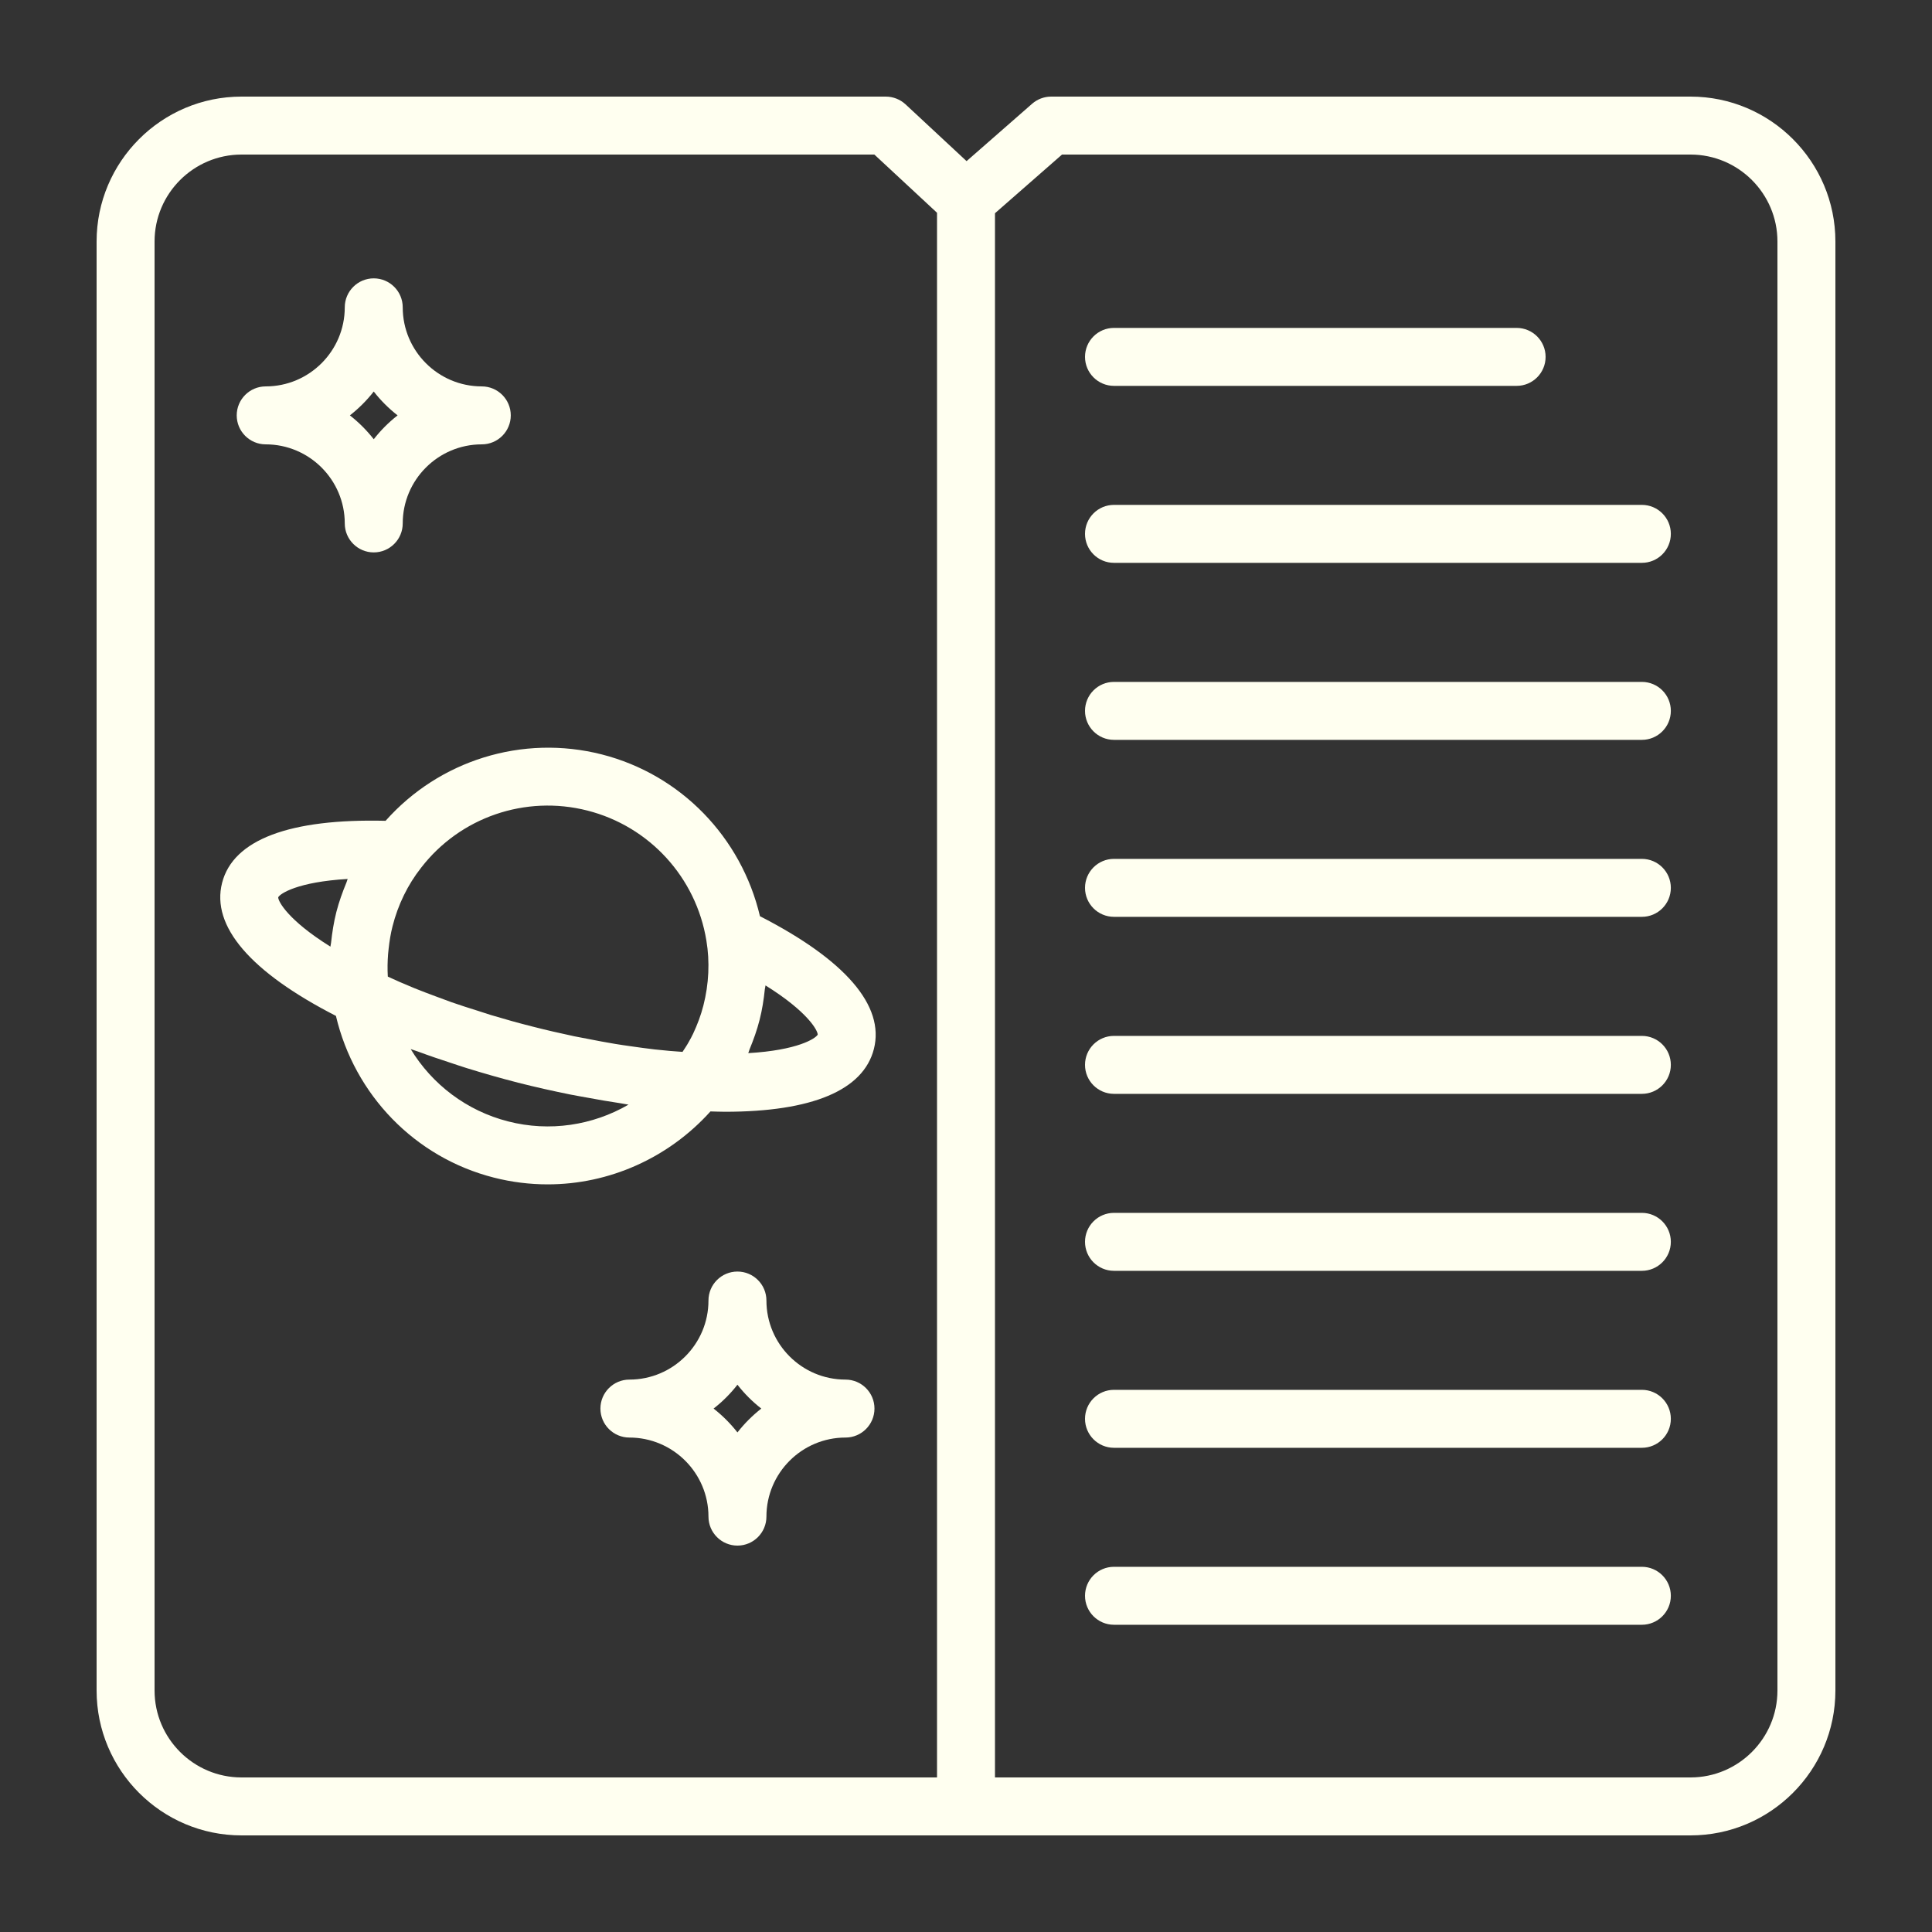<svg width="40" height="40" viewBox="0 0 40 40" fill="none" xmlns="http://www.w3.org/2000/svg">
<rect x="0" y="0" width="40" height="40" fill="#333333" stroke="none"/>
<path d="M17.505 28.563C16.602 28.563 15.868 27.829 15.868 26.926C15.868 26.595 15.599 26.326 15.268 26.326C14.937 26.326 14.668 26.595 14.668 26.926C14.668 27.829 13.933 28.563 13.031 28.563C12.7 28.563 12.431 28.832 12.431 29.163C12.431 29.494 12.7 29.763 13.031 29.763C13.933 29.763 14.668 30.498 14.668 31.4C14.668 31.731 14.937 32 15.268 32C15.599 32 15.868 31.731 15.868 31.4C15.868 30.498 16.602 29.763 17.505 29.763C17.836 29.763 18.105 29.494 18.105 29.163C18.105 28.832 17.836 28.563 17.505 28.563ZM15.268 29.657C15.124 29.473 14.958 29.307 14.774 29.163C14.958 29.02 15.124 28.854 15.268 28.669C15.412 28.854 15.577 29.019 15.762 29.163C15.577 29.307 15.412 29.473 15.268 29.657Z" fill="#FFFFF0"/>
<path d="M5.501 9.2C6.403 9.2 7.138 9.934 7.138 10.837C7.138 11.168 7.407 11.437 7.738 11.437C8.069 11.437 8.338 11.168 8.338 10.837C8.338 9.934 9.072 9.2 9.975 9.2C10.306 9.2 10.575 8.931 10.575 8.6C10.575 8.269 10.306 8 9.975 8C9.072 8 8.338 7.266 8.338 6.363C8.338 6.032 8.069 5.763 7.738 5.763C7.407 5.763 7.138 6.032 7.138 6.363C7.138 7.266 6.403 8 5.501 8C5.17 8 4.901 8.269 4.901 8.6C4.901 8.931 5.17 9.2 5.501 9.2ZM7.738 8.106C7.881 8.29 8.047 8.456 8.232 8.6C8.047 8.743 7.882 8.91 7.738 9.094C7.594 8.91 7.428 8.744 7.244 8.6C7.428 8.456 7.594 8.29 7.738 8.106Z" fill="#FFFFF0"/>
<path d="M35 2H21.763C21.618 2 21.477 2.053 21.368 2.149L20.012 3.336L18.748 2.16C18.637 2.058 18.491 2 18.339 2H5C3.346 2 2 3.346 2 5V35C2 36.654 3.346 38 5 38H35C36.654 38 38 36.654 38 35V5C38 3.346 36.654 2 35 2ZM3.2 35V5C3.2 4.008 4.008 3.2 5 3.2H18.103L19.4 4.405V36.8H5C4.008 36.8 3.2 35.992 3.2 35ZM36.8 35C36.8 35.992 35.992 36.8 35 36.8H20.6V4.415L21.988 3.2H35C35.992 3.2 36.8 4.008 36.8 5V35Z" fill="#FFFFF0"/>
<path d="M14.709 23.011C14.808 23.013 14.913 23.018 15.008 23.018C16.812 23.018 17.875 22.573 18.093 21.718C18.321 20.821 17.499 19.874 15.734 18.969C15.349 17.338 14.1 16.038 12.458 15.619C10.812 15.201 9.092 15.745 7.983 16.994C6.001 16.945 4.827 17.382 4.598 18.279C4.368 19.179 5.19 20.128 6.955 21.033C7.339 22.665 8.586 23.964 10.225 24.381C10.594 24.475 10.968 24.521 11.338 24.521C12.611 24.522 13.839 23.977 14.709 23.011ZM16.93 21.421C16.886 21.501 16.517 21.744 15.492 21.804C15.503 21.78 15.508 21.753 15.518 21.728C15.6 21.529 15.673 21.327 15.727 21.114C15.78 20.906 15.813 20.694 15.835 20.481C15.838 20.455 15.847 20.429 15.849 20.402C16.719 20.944 16.929 21.331 16.93 21.421ZM12.162 16.782C13.446 17.109 14.412 18.165 14.625 19.474C14.698 19.909 14.677 20.373 14.563 20.818C14.511 21.022 14.437 21.216 14.35 21.402C14.325 21.458 14.293 21.511 14.264 21.565C14.224 21.639 14.176 21.708 14.131 21.778C14.043 21.772 13.956 21.766 13.866 21.758C13.762 21.748 13.658 21.739 13.552 21.727C13.387 21.708 13.219 21.684 13.049 21.66C12.945 21.645 12.843 21.631 12.736 21.613C12.547 21.582 12.354 21.545 12.161 21.507C12.07 21.489 11.982 21.474 11.89 21.455C11.604 21.394 11.314 21.328 11.022 21.253C10.731 21.18 10.446 21.099 10.167 21.016C10.072 20.987 9.981 20.956 9.888 20.926C9.706 20.869 9.526 20.812 9.352 20.751C9.246 20.713 9.144 20.674 9.04 20.636C8.886 20.579 8.733 20.521 8.584 20.461C8.481 20.419 8.382 20.377 8.283 20.334C8.196 20.296 8.113 20.259 8.03 20.22C8.03 20.218 8.029 20.215 8.029 20.213C8.02 20.06 8.023 19.906 8.035 19.752C8.038 19.717 8.042 19.681 8.046 19.645C8.063 19.489 8.087 19.333 8.127 19.178C8.239 18.733 8.443 18.315 8.719 17.965C9.526 16.919 10.878 16.455 12.162 16.782ZM5.76 18.578C5.796 18.502 6.162 18.258 7.198 18.198C7.188 18.221 7.183 18.247 7.173 18.271C7.091 18.469 7.018 18.672 6.964 18.882C6.91 19.094 6.877 19.308 6.854 19.522C6.851 19.548 6.843 19.573 6.841 19.599C5.959 19.05 5.757 18.658 5.76 18.578ZM10.522 23.218C9.663 22.999 8.946 22.452 8.503 21.72C8.552 21.738 8.606 21.754 8.656 21.772C8.879 21.855 9.109 21.933 9.343 22.009C9.451 22.045 9.556 22.081 9.666 22.115C10.012 22.222 10.365 22.323 10.726 22.416C11.089 22.508 11.448 22.588 11.803 22.66C11.916 22.683 12.024 22.7 12.135 22.721C12.378 22.766 12.618 22.808 12.854 22.843C12.906 22.851 12.961 22.863 13.013 22.87C12.272 23.3 11.379 23.438 10.522 23.218Z" fill="#FFFFF0"/>
<path d="M23.064 7.989H31.4C31.732 7.989 32 7.72 32 7.389C32 7.058 31.732 6.789 31.4 6.789H23.064C22.732 6.789 22.464 7.058 22.464 7.389C22.464 7.72 22.733 7.989 23.064 7.989Z" fill="#FFFFF0"/>
<path d="M33.993 10.453H23.064C22.732 10.453 22.464 10.722 22.464 11.053C22.464 11.385 22.732 11.653 23.064 11.653H33.993C34.324 11.653 34.593 11.385 34.593 11.053C34.593 10.722 34.324 10.453 33.993 10.453Z" fill="#FFFFF0"/>
<path d="M33.993 14.118H23.064C22.732 14.118 22.464 14.386 22.464 14.718C22.464 15.049 22.732 15.318 23.064 15.318H33.993C34.324 15.318 34.593 15.049 34.593 14.718C34.593 14.386 34.324 14.118 33.993 14.118Z" fill="#FFFFF0"/>
<path d="M33.993 17.782H23.064C22.732 17.782 22.464 18.051 22.464 18.382C22.464 18.713 22.732 18.982 23.064 18.982H33.993C34.324 18.982 34.593 18.713 34.593 18.382C34.593 18.051 34.324 17.782 33.993 17.782Z" fill="#FFFFF0"/>
<path d="M33.993 21.447H23.064C22.732 21.447 22.464 21.715 22.464 22.047C22.464 22.378 22.732 22.647 23.064 22.647H33.993C34.324 22.647 34.593 22.378 34.593 22.047C34.593 21.715 34.324 21.447 33.993 21.447Z" fill="#FFFFF0"/>
<path d="M33.993 25.111H23.064C22.732 25.111 22.464 25.38 22.464 25.711C22.464 26.042 22.732 26.311 23.064 26.311H33.993C34.324 26.311 34.593 26.042 34.593 25.711C34.593 25.38 34.324 25.111 33.993 25.111Z" fill="#FFFFF0"/>
<path d="M33.993 28.775H23.064C22.732 28.775 22.464 29.044 22.464 29.375C22.464 29.706 22.732 29.975 23.064 29.975H33.993C34.324 29.975 34.593 29.706 34.593 29.375C34.593 29.044 34.324 28.775 33.993 28.775Z" fill="#FFFFF0"/>
<path d="M33.993 32.439H23.064C22.732 32.439 22.464 32.708 22.464 33.039C22.464 33.37 22.732 33.639 23.064 33.639H33.993C34.324 33.639 34.593 33.37 34.593 33.039C34.593 32.708 34.324 32.439 33.993 32.439Z" fill="#FFFFF0"/>
</svg>

